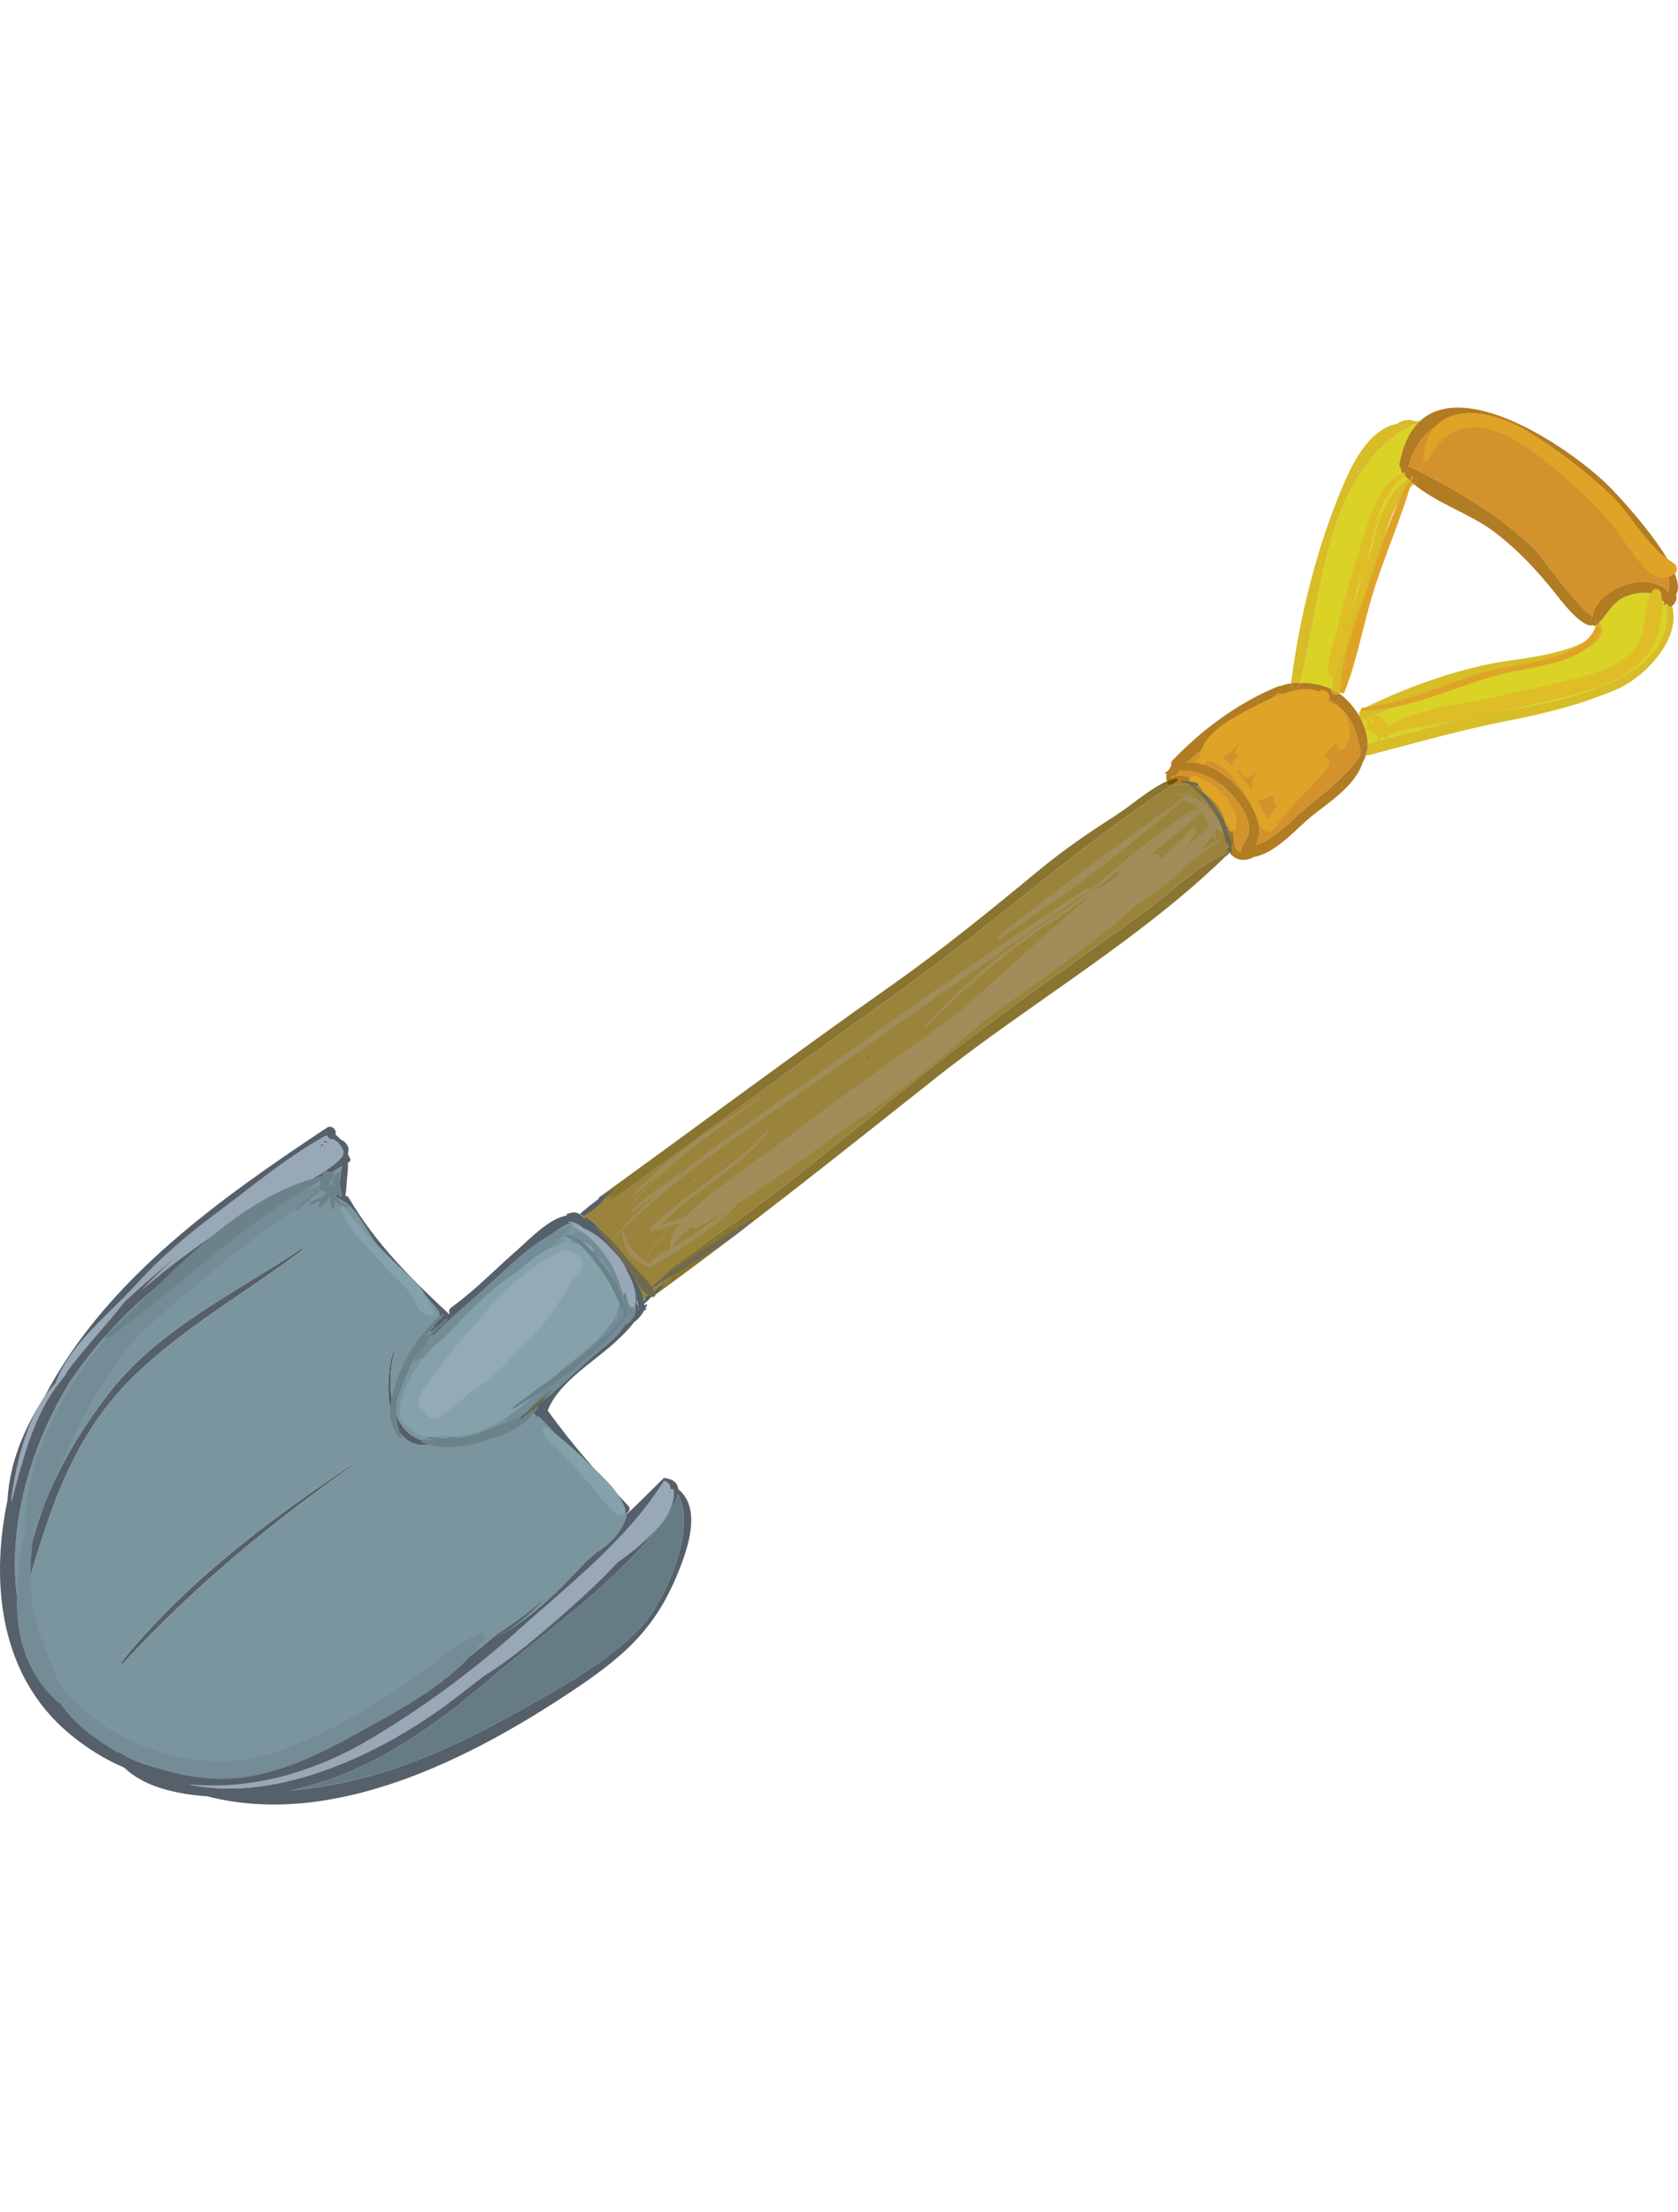 <?xml version="1.0" encoding="utf-8"?>
<!-- Generator: Adobe Illustrator 16.0.0, SVG Export Plug-In . SVG Version: 6.00 Build 0)  -->
<!DOCTYPE svg PUBLIC "-//W3C//DTD SVG 1.1//EN" "http://www.w3.org/Graphics/SVG/1.1/DTD/svg11.dtd">
<svg version="1.1" id="Layer_1" xmlns="http://www.w3.org/2000/svg" xmlns:xlink="http://www.w3.org/1999/xlink" x="0px" y="0px"
	 width="85.521px" height="112.758px" viewBox="0 0 85.521 112.758" enable-background="new 0 0 85.521 112.758"
	 xml:space="preserve">
<path fill="#B27C22" d="M84.906,30.781c-0.024-0.119-0.058-0.25-0.088-0.381c-0.021-0.09,0.099-0.17,0.159-0.082
	c0.052,0.076,0.095,0.152,0.126,0.234c-0.022,0.014-0.042,0.02-0.062,0.025C85.01,30.639,84.967,30.707,84.906,30.781"/>
<line fill="none" x1="0" y1="0" x2="0" y2="112.758"/>
<line fill="none" x1="85.521" y1="112.758" x2="85.521" y2="0"/>
<g>
	<defs>
		<rect id="SVGID_1_" y="20.775" width="85.521" height="71.205"/>
	</defs>
	<clipPath id="SVGID_2_">
		<use xlink:href="#SVGID_1_"  overflow="visible"/>
	</clipPath>
	<path clip-path="url(#SVGID_2_)" fill="#B27C22" d="M81.338,31.9c-0.001-0.047-0.008-0.107-0.027-0.158
		c-0.025-0.109,0.123-0.193,0.2-0.094c0.015,0.021,0.022,0.033,0.028,0.053c-0.053,0.066-0.11,0.121-0.17,0.178
		C81.36,31.887,81.348,31.893,81.338,31.9"/>
	<path clip-path="url(#SVGID_2_)" fill="#D3922B" d="M81.162,31.438c-0.778-0.459-2.647-3.162-3.049-3.547
		c-1.845-1.727-4.075-3.043-6.343-4.127c0.002-0.01,0.012-0.008,0.016-0.027c1.643-5.15,7.654-0.764,9.92,1.447
		c0.653,0.652,3.913,3.621,3.301,4.988c-0.029-0.053-0.058-0.098-0.105-0.145c-0.35-0.309-1.042-0.426-1.493-0.361
		C82.544,29.793,81.268,30.457,81.162,31.438"/>
	<path clip-path="url(#SVGID_2_)" fill="#DAD224" d="M69.624,36.672c2.961-1.43,5.929-2.172,9.1-2.922
		c0.709-0.164,3.648-0.75,2.824-2.047c0.406-0.463,0.682-1.039,1.305-1.297c0.309-0.111,0.622-0.201,0.953-0.195
		c0.16,0.004,0.775,0.039,0.97,0.258c-0.022,0.025-0.036,0.041-0.06,0.064c-0.053,0.027-0.021,0.102,0.027,0.102
		c0.039-0.002,0.061-0.018,0.09-0.02c0.008,0.059-0.004,0.121-0.049,0.199c-0.025,0.033,0.025,0.063,0.051,0.039
		c0.022-0.023,0.047-0.049,0.072-0.072c0.655,3.887-5.41,4.953-8.046,5.406c-2.477,0.42-4.747,1.1-7.155,1.711
		c-0.018-0.441-0.156-0.896-0.373-1.303C69.39,36.693,69.497,36.732,69.624,36.672"/>
	<path clip-path="url(#SVGID_2_)" fill="#D8BC28" d="M76.897,36.73c-2.438,0.473-4.755,1.143-7.156,1.768
		c-0.05,0.01-0.098,0.01-0.134,0.002c0.065-0.188,0.097-0.391,0.099-0.602c2.408-0.611,4.679-1.291,7.156-1.709
		c2.635-0.455,8.7-1.523,8.045-5.408c0.062-0.074,0.104-0.143,0.135-0.203c0.02-0.006,0.039-0.012,0.062-0.025
		c0.829,1.795-1.192,3.924-2.685,4.574C80.639,35.893,78.792,36.359,76.897,36.73"/>
</g>
<path fill="#B27C22" d="M69.706,37.898c-0.002,0.209-0.033,0.414-0.099,0.602c-0.267-0.053-0.376-0.475-0.051-0.563
	C69.606,37.928,69.656,37.908,69.706,37.898"/>
<path fill="#B27C22" d="M72.057,24.678c-0.107-0.078-0.205-0.164-0.301-0.258c0.045-0.031,0.088-0.061,0.129-0.08
	c0.215-0.111,0.408,0.156,0.209,0.307C72.083,24.654,72.071,24.672,72.057,24.678"/>
<line fill="none" x1="0" y1="0" x2="0" y2="112.758"/>
<line fill="none" x1="85.521" y1="112.758" x2="85.521" y2="0"/>
<g>
	<defs>
		<rect id="SVGID_3_" y="20.775" width="85.521" height="71.205"/>
	</defs>
	<clipPath id="SVGID_4_">
		<use xlink:href="#SVGID_3_"  overflow="visible"/>
	</clipPath>
	<path clip-path="url(#SVGID_4_)" fill="#D8BC28" d="M69.432,36.139c2.145-1.064,4.539-1.939,6.895-2.373
		c0.842-0.158,5.08-0.525,5.012-1.865c0.01-0.008,0.021-0.014,0.031-0.021c0.06-0.057,0.117-0.111,0.17-0.176h0.009
		c0.823,1.297-2.116,1.883-2.825,2.049c-3.171,0.75-6.139,1.49-9.1,2.92c-0.127,0.061-0.233,0.021-0.291-0.074
		c-0.022-0.035-0.036-0.057-0.043-0.076C69.241,36.387,69.274,36.213,69.432,36.139"/>
	<path clip-path="url(#SVGID_4_)" fill="#B27C22" d="M85.43,30.313c0-0.004-0.006-0.004-0.01-0.006
		c0.758-1.146-3.054-5.191-3.586-5.688c-1.994-1.881-7.137-5.316-9.469-3.152c-0.002,0.01-0.002,0.01-0.014,0.016
		c-0.01,0.01-0.021,0.016-0.043,0.031c-0.023,0.023-0.037,0.041-0.061,0.064c-0.434,0.459-0.757,1.129-0.93,2.066
		c-0.024,0.119,0.029,0.188,0.097,0.23c-0.022,0.063-0.034,0.125,0.019,0.193c0.102,0.125,0.211,0.242,0.322,0.35
		c0.045-0.029,0.088-0.059,0.129-0.08c0.215-0.109,0.408,0.158,0.209,0.309c-0.012,0.008-0.023,0.025-0.037,0.031
		c1.181,0.986,2.896,1.523,4.092,2.426c1.244,0.951,2.188,1.975,3.15,3.176c0.23,0.293,1.332,1.77,1.902,1.586
		c0.04,0.035,0.092,0.064,0.137,0.035c-0.002-0.047-0.008-0.105-0.027-0.156c-0.024-0.111,0.123-0.195,0.201-0.096
		c0.014,0.021,0.021,0.033,0.027,0.053l0.008,0.002c0.406-0.463,0.682-1.039,1.305-1.297c0.309-0.111,0.621-0.201,0.953-0.193
		c0.074,0,0.244,0.012,0.422,0.039c0.076,0.039,0.154,0.07,0.234,0.127c0.084,0.059,0.159,0.129,0.237,0.197
		c-0.001,0.027,0.013,0.059,0.045,0.059c0.009,0,0.013-0.004,0.021-0.006c0.018,0.016,0.035,0.029,0.055,0.045
		c-0.004,0.045-0.004,0.086-0.035,0.141c-0.025,0.033,0.025,0.063,0.05,0.039s0.048-0.049,0.072-0.072
		c-0.003-0.014-0.009-0.029-0.011-0.043c0.056,0.047,0.111,0.092,0.166,0.137c0.061,0.051,0.134,0.039,0.188-0.01
		C85.412,30.713,85.485,30.531,85.43,30.313 M85.006,30.172c-0.029-0.053-0.058-0.098-0.104-0.145
		c-0.351-0.309-1.042-0.426-1.494-0.361c-0.863,0.127-2.14,0.791-2.246,1.771c-0.778-0.459-2.647-3.164-3.049-3.547
		c-1.845-1.727-4.075-3.043-6.341-4.127c0.002-0.01,0.01-0.008,0.014-0.025c1.643-5.152,7.654-0.766,9.92,1.445
		C82.359,25.836,85.619,28.805,85.006,30.172"/>
</g>
<path fill="#D8BC28" d="M72.057,24.678c-1.313,1.059-1.549,3.129-1.989,4.643c-0.577,1.967-1.119,3.949-1.724,5.898
	c-0.021,0.063-0.049,0.105-0.093,0.135c-0.114-0.09-0.254-0.164-0.396-0.221l0.002-0.01c0.289-2.336,1.289-4.57,1.933-6.818
	c0.372-1.311,0.695-3.145,1.966-3.885C71.852,24.514,71.95,24.6,72.057,24.678"/>
<path fill="#DE9927" d="M68.251,35.354c-0.14,0.135-0.416,0.033-0.396-0.221C67.999,35.189,68.136,35.264,68.251,35.354"/>
<path fill="#DAD224" d="M72.249,21.578c-0.434,0.459-0.758,1.129-0.93,2.066c-0.024,0.119,0.029,0.188,0.097,0.23
	c-0.022,0.063-0.034,0.127,0.019,0.193c0.102,0.125,0.211,0.242,0.321,0.352c-1.271,0.74-1.592,2.574-1.965,3.885
	c-0.644,2.248-1.644,4.482-1.933,6.818c-0.463-0.215-1.039-0.338-1.597-0.313c1.167-4.482,1.222-10.824,5.742-13.146
	c0.069-0.016,0.142-0.039,0.211-0.055C72.235,21.604,72.245,21.596,72.249,21.578"/>
<path fill="#D8BC28" d="M68.52,24.582c0.398-0.914,0.98-2.029,1.832-2.615c0.33-0.23,0.594-0.311,0.854-0.365
	c0.269-0.205,0.641-0.256,0.957-0.117c0.058-0.008,0.117-0.025,0.179-0.041c0.013-0.006,0.026,0.016,0.024,0.023
	c-0.002,0.01-0.002,0.01-0.012,0.018c-0.012,0.008-0.021,0.014-0.045,0.029c-0.018-0.004-0.041,0.012-0.062,0.025
	c0.006,0.012,0.004,0.029,0.001,0.039c-0.004,0.018-0.014,0.025-0.034,0.031c-0.069,0.014-0.142,0.039-0.211,0.053
	c-4.521,2.326-4.575,8.666-5.742,13.148c-0.151-0.012-0.305-0.004-0.463,0.021C66.245,31.354,67.132,27.811,68.52,24.582"/>
<path fill="#B27C22" d="M66.229,34.918c-0.074,0.281-0.468,0.203-0.43-0.084c0.156-0.027,0.313-0.035,0.462-0.023
	C66.252,34.846,66.237,34.881,66.229,34.918"/>
<path fill="#D3922B" d="M64.003,43.082c0.128-0.213,0.183-0.488,0.181-0.719c-0.035-0.797-0.465-1.512-0.969-2.105
	c-0.675-0.791-1.748-1.488-2.742-1.381c1.478-1.311,3.121-2.342,4.674-3.543c0.892,0.215,1.834-0.164,2.682,0.375
	c0.996,0.615,1.443,1.686,1.498,2.803c-0.764,1.127-1.818,1.883-2.859,2.758C65.838,41.803,64.908,42.803,64.003,43.082"/>
<path fill="#785305" d="M62.635,43.203c0.092-0.076,0.225,0.072,0.132,0.15c-0.034,0.031-0.06,0.064-0.104,0.094
	c-0.051-0.076-0.082-0.158-0.103-0.248c0.022-0.016,0.05-0.01,0.074,0.014l0.007,0.01c0.001-0.008-0.007-0.01-0.007-0.01
	L62.635,43.203z"/>
<path fill="#D3922B" d="M62.881,42.928c0.057-0.971-0.367-1.969-1.076-2.625c-0.42-0.387-1.514-1.041-2.114-0.652
	c0.022-0.111,0.042-0.213,0.073-0.32c1.084-0.283,2.228,0.305,2.955,1.115c0.418,0.453,0.861,1.055,0.928,1.689
	c0.062,0.508-0.223,0.691-0.371,1.109l-0.002,0.008c-0.038,0.051-0.043,0.125-0.03,0.205c-0.104-0.049-0.188-0.105-0.245-0.211
	C62.944,43.141,62.918,43.031,62.881,42.928"/>
<path fill="#785305" d="M59.477,39.816c0.137-0.059,0.271-0.109,0.414-0.156c0.111-0.035,0.203,0.125,0.095,0.191
	c-0.085,0.049-0.164,0.109-0.253,0.168c-0.068,0.006-0.133,0.002-0.207-0.012c-0.055-0.021-0.09-0.074-0.063-0.117
	c0.014-0.018,0.023-0.023,0.035-0.041c0,0-0.017-0.002-0.015-0.012C59.485,39.828,59.477,39.826,59.477,39.816"/>
<path fill="#B27C22" d="M69.556,37.938c0.049-0.01,0.101-0.029,0.149-0.037c-0.018-0.443-0.156-0.898-0.373-1.305
	c-0.022-0.033-0.036-0.055-0.043-0.074c-0.246-0.439-0.582-0.82-0.928-1.098c-0.033-0.025-0.065-0.053-0.111-0.07
	c-0.139,0.135-0.416,0.033-0.395-0.221l0.002-0.01c-0.463-0.215-1.037-0.338-1.597-0.314c-0.009,0.037-0.024,0.072-0.032,0.109
	c-0.074,0.281-0.468,0.203-0.43-0.084c-0.186,0.02-0.367,0.07-0.533,0.133c-0.018-0.004-0.027-0.006-0.057-0.002
	c-2.014,0.787-3.957,2.227-5.446,3.793c-0.083,0.078-0.081,0.16-0.056,0.238c-0.039,0.064-0.075,0.135-0.106,0.211
	c-0.024,0.031-0.058,0.049-0.077,0.086c-0.046,0.037-0.098,0.057-0.146,0.104c-0.022,0.023,0.007,0.068,0.029,0.055
	c0.021-0.006,0.041-0.012,0.062-0.018c-0.033,0.117-0.05,0.248,0.01,0.383c0.136-0.059,0.269-0.109,0.412-0.156
	c0.112-0.035,0.204,0.125,0.097,0.189c-0.087,0.051-0.166,0.111-0.254,0.17c0.297-0.008,0.569-0.127,0.891-0.025
	c0.423,0.141,0.772,0.391,1.065,0.707c0.47,0.512,0.851,1.197,0.997,1.902c-0.027,0.004-0.061,0.016-0.074,0.043
	c-0.061-0.375-0.185-0.715-0.408-1.025c-0.024-0.023-0.058,0-0.045,0.029c0.203,0.375,0.328,0.762,0.4,1.168
	c-0.035,0.125-0.031,0.258,0.001,0.381c0.022-0.016,0.05-0.01,0.074,0.014l0.001-0.01c0.092-0.076,0.225,0.074,0.132,0.15
	c-0.034,0.031-0.06,0.064-0.104,0.094v0.01c0.052,0.078,0.105,0.135,0.172,0.186c0.324,0.246,0.679,0.238,1.027,0.061
	c0.012-0.008,0.012-0.008,0.014-0.018c1.164-0.189,2.197-1.465,3.033-2.131c0.869-0.686,2.226-1.572,2.549-2.73
	c0.011-0.008,0.029-0.004,0.033-0.023c0.047-0.094,0.094-0.191,0.116-0.301C69.34,38.447,69.231,38.025,69.556,37.938
	 M63.276,43.244l-0.002,0.008c-0.037,0.051-0.043,0.125-0.031,0.205c-0.104-0.049-0.188-0.105-0.244-0.211
	c-0.055-0.105-0.08-0.215-0.117-0.318c0.056-0.971-0.367-1.969-1.077-2.625c-0.419-0.387-1.513-1.041-2.113-0.652
	c0.007-0.035,0.017-0.066,0.022-0.098c0.029,0.004,0.06,0.006,0.088-0.002c0.133-0.043,0.164-0.092,0.254-0.193
	c0.02-0.021,0.021-0.047,0.018-0.068c0.988-0.113,1.988,0.422,2.647,1.156c0.417,0.453,0.86,1.055,0.927,1.689
	C63.709,42.643,63.425,42.826,63.276,43.244 M66.468,41.268c-0.629,0.535-1.56,1.535-2.464,1.814
	c0.127-0.213,0.182-0.49,0.179-0.717c-0.033-0.799-0.464-1.514-0.967-2.109c-0.677-0.791-1.749-1.488-2.743-1.379
	c1.479-1.311,3.121-2.342,4.673-3.543c0.894,0.213,1.835-0.164,2.683,0.375c0.996,0.615,1.442,1.686,1.498,2.803
	C68.563,39.639,67.508,40.395,66.468,41.268"/>
<path fill="#785305" d="M54.045,45.471c0.044,0.02,0.029,0.094-0.018,0.094c-0.037-0.01-0.074-0.016-0.121-0.025
	c-0.063-0.012-0.045-0.104,0.02-0.09C53.971,45.457,54.008,45.465,54.045,45.471"/>
<path fill="#897531" d="M62.663,43.457c-4.414,4.357-10.037,7.59-14.906,11.439c-4.766,3.773-9.477,7.557-14.396,11.129
	c-0.096-0.182-0.286-0.285-0.526-0.18l-0.073,0.033c-0.042,0.021-0.075,0.043-0.118,0.063l-0.015-0.021
	c1.942-1.727,4.189-3.115,6.27-4.67c2.693-2.008,5.266-4.182,7.891-6.287c2.426-1.953,4.957-3.773,7.498-5.592
	c1.41-1,2.828-2.008,4.23-3.029c1.194-0.881,2.411-2.119,3.768-2.758c-0.01-0.002-0.008-0.012-0.008-0.012
	c-0.021-0.004-0.006-0.029,0.004-0.018c0.018,0.002,0.016,0.012,0.024,0.014c0.104-0.047,0.199-0.094,0.293-0.133
	c-0.062,0.025-0.118-0.033-0.104-0.098c-0.004-0.029,0.002-0.057,0.009-0.094c0.006-0.027,0.03-0.051,0.057-0.045
	c0.021,0.088,0.052,0.172,0.103,0.248V43.457z"/>
<path fill="#897531" d="M59.733,40.02c-4.937,3.236-9.303,7.25-14.111,10.662c-5.156,3.666-10.217,7.479-15.383,11.154
	c0.002-0.01,0.011-0.008,0.013-0.018c0.001-0.01,0.001-0.01,0.022-0.014c0.139-0.078,0.208-0.189,0.221-0.301
	c0.098-0.162,0.091-0.324,0.013-0.455c4.958-3.584,9.844-7.236,14.848-10.764c2.668-1.879,5.155-3.906,7.66-5.979
	c1.218-1,2.507-1.883,3.827-2.729c0.885-0.57,1.691-1.326,2.636-1.762c-0.002,0.01,0.007,0.012,0.007,0.021
	c-0.003,0.008,0.014,0.012,0.014,0.012c-0.012,0.016-0.022,0.025-0.035,0.041c-0.028,0.041,0.009,0.096,0.063,0.117
	C59.599,40.021,59.665,40.025,59.733,40.02"/>
<path fill="#56606A" d="M30.024,61.994c0,0,0.009,0,0.012-0.008L30.024,61.994z"/>
<path fill="#9A833A" d="M62.306,43.568c0.104-0.047,0.199-0.094,0.294-0.133c-0.063,0.025-0.119-0.033-0.105-0.098
	c-0.004-0.029,0.002-0.057,0.008-0.094c0.007-0.027,0.031-0.051,0.058-0.045c-0.032-0.123-0.036-0.256-0.001-0.383
	c-0.072-0.406-0.197-0.791-0.4-1.166c-0.013-0.031,0.021-0.053,0.045-0.029c0.224,0.311,0.348,0.65,0.408,1.025
	c0.014-0.027,0.047-0.039,0.074-0.043c-0.146-0.705-0.527-1.391-0.997-1.904c-0.293-0.314-0.643-0.564-1.065-0.705
	c-0.321-0.1-0.594,0.018-0.891,0.025c-4.937,3.236-9.303,7.25-14.111,10.662c-4.876,3.469-9.672,7.059-14.549,10.547
	c0.041-0.051,0.078-0.104,0.12-0.154c0.028-0.035-0.006-0.096-0.051-0.076c-0.369,0.156-0.652,0.42-0.966,0.66
	c-0.095,0.074-0.093,0.184-0.048,0.266c-0.031,0.02-0.058,0.051-0.091,0.063l-0.011,0.008c-0.033,0.021-0.066,0.045-0.099,0.066
	c0.717,0.521,1.376,1.443,1.743,1.955c0.374,0.521,0.81,1.254,0.904,1.951c0.02-0.016,0.034-0.031,0.055-0.047
	c1.942-1.727,4.189-3.115,6.27-4.67c2.693-2.008,5.267-4.18,7.892-6.287c2.426-1.953,4.957-3.773,7.498-5.592
	c1.41-1,2.828-2.008,4.231-3.029c1.192-0.881,2.41-2.119,3.767-2.76c-0.011-0.002-0.008-0.01-0.008-0.01
	c-0.021-0.004-0.006-0.031,0.004-0.018C62.299,43.557,62.297,43.566,62.306,43.568"/>
<path fill="#657C84" d="M25.08,85.49c2.751-2.348,5.792-4.43,8.134-7.221c0.323-0.385,1.186-1.377,1.33-2.113
	c1.043,1.826-0.781,5.674-1.927,6.842c-1.802,1.838-4.175,3.098-6.404,4.348c-3.816,2.137-7.439,3.59-11.414,3.914
	C18.777,90.432,22.02,88.104,25.08,85.49"/>
<path fill="#56606A" d="M22.024,73.629c-2.447,0.463-2.505-3.27-1.972-4.766c0.007-0.037,0.07-0.016,0.064,0.021
	c-0.473,1.574-0.265,4.545,1.901,4.59C22.11,73.482,22.115,73.607,22.024,73.629"/>
<path fill="#99A8B6" d="M33.848,75.477c1.462,0.469-2.541,4.287-3.009,4.73c-2.342,2.256-5.021,4.334-7.605,6.322
	c-3.485,2.691-8.975,5.438-13.639,4.422c3.121,0.328,6.39-0.584,9.274-2.305c2.646-1.568,5.21-3.457,7.504-5.514
	C29,80.779,31.947,78.498,33.848,75.477"/>
<path fill="#56606A" d="M6.188,84.713c3.239-4.006,7.502-7.25,11.786-10.07c0.03-0.014,0.052,0.02,0.027,0.043
	c-4.267,2.986-8.195,6.275-11.732,10.1C6.222,84.834,6.149,84.762,6.188,84.713"/>
<path fill="#99A8B6" d="M7.24,65.742c2.838-2.941,6.207-5.33,9.676-7.691c0.078,0.035,0.165,0.08,0.251,0.127
	c0.08,0.082,0.15,0.152,0.216,0.262c0.051,0.076,0.083,0.16,0.125,0.244c-0.005,0.066-0.019,0.139-0.036,0.223
	c-0.576,0.943-4.054,2.385-4.743,2.832C10.811,62.953,8.953,64.258,7.24,65.742"/>
<line fill="none" x1="0" y1="0" x2="0" y2="112.758"/>
<line fill="none" x1="85.521" y1="112.758" x2="85.521" y2="0"/>
<g>
	<defs>
		<rect id="SVGID_5_" y="20.775" width="85.521" height="71.205"/>
	</defs>
	<clipPath id="SVGID_6_">
		<use xlink:href="#SVGID_5_"  overflow="visible"/>
	</clipPath>
	<path clip-path="url(#SVGID_6_)" fill="#56606A" d="M1.208,80.9c0.439-3.689,2.009-6.824,4.236-9.752
		c2.526-3.348,6.531-5.238,9.945-7.514c0.046-0.039,0.087,0.037,0.043,0.066c-2.883,2.207-6.088,3.951-8.692,6.529
		c-3.054,3.014-4.194,6.727-5.367,10.703C1.341,81.041,1.195,81.012,1.208,80.9"/>
	<path clip-path="url(#SVGID_6_)" fill="#7B959E" d="M20.116,68.885c0.007-0.037-0.056-0.059-0.063-0.021
		c-0.533,1.496-0.475,5.227,1.972,4.766c0.09-0.021,0.085-0.146-0.008-0.154C19.852,73.428,19.644,70.461,20.116,68.885
		 M5.443,71.148c-2.226,2.928-3.796,6.063-4.235,9.752c-0.013,0.111,0.133,0.141,0.164,0.033c1.173-3.975,2.314-7.689,5.367-10.703
		c2.605-2.576,5.809-4.32,8.693-6.529c0.044-0.029,0.003-0.105-0.044-0.066C11.975,65.91,7.97,67.803,5.443,71.148 M8.415,65.248
		c2.836-2.246,5.908-3.998,9.019-5.807c-0.052,0.266-0.08,0.547-0.13,0.803c-0.062,0.313-0.288,0.889-0.149,1.203
		c0.038,0.092,0.157,0.115,0.238,0.045c1.235,2.055,2.966,4.465,5.118,5.689c-0.202,0.104-0.387,0.219-0.53,0.363
		c-0.047,0.047-0.002,0.113,0.054,0.115c0.039-0.002,0.072-0.023,0.111-0.035c-0.067,0.053-0.132,0.098-0.191,0.154
		c-0.057,0.045-0.006,0.121,0.068,0.088c0.043-0.021,0.088-0.059,0.139-0.076c-0.098,0.064-0.19,0.143-0.262,0.225
		c-0.029,0.041,0.008,0.098,0.057,0.086c0.357-0.109,0.695-0.424,1-0.67c0.01,0.002,0.009,0.01,0.017,0.014
		c0.149,0.066,0.282-0.127,0.161-0.236c-0.033-0.025-0.057-0.049-0.082-0.074c0.013-0.016,0.035-0.031,0.057-0.045l0.011-0.008
		c0.027,0.006,0.054,0.02,0.085,0.008c0.184-0.068,0.525-0.346,0.961-0.717c0.098-0.059,0.196-0.123,0.302-0.18
		c0.033-0.021,0.024-0.07-0.015-0.07c1.575-1.406,4.033-3.822,4.801-3.803c0.582,0.533,1.258,0.98,1.753,1.613
		c0.581,0.732,1.479,1.986,1.145,2.998c-0.618,0.908-2.649,2.369-3.867,3.617c-0.305,0.189-0.601,0.387-0.881,0.6
		c-0.203,0.15-0.65,0.434-0.842,0.74c-0.219,0.137-0.419,0.289-0.555,0.492c-0.054,0.084,0.005,0.172,0.104,0.154
		c0.149-0.029,0.286-0.098,0.425-0.174c0.041,0.035,0.112,0.012,0.131-0.041c0.017-0.035,0.045-0.078,0.072-0.121
		c0.135-0.105,0.266-0.232,0.386-0.361c0.012,0.031,0.007,0.059,0.02,0.09c1.242,1.883,2.722,3.863,4.594,5.156
		c0.092,0.064,0.188,0.057,0.257,0.004l0.023,0.023c-3.63,3.576-7.376,7.102-11.658,9.912c-4.016,2.623-9.442,4.656-13.894,2.521
		c-0.099-0.076-0.203-0.135-0.293-0.209C6.117,89.295,6.051,89.291,6,89.311c-0.696-0.395-1.372-0.881-2.003-1.502
		c-4.732-4.648-3.698-11.941-0.551-17.178c0.028-0.041,0.048-0.094,0.075-0.137c0.067-0.102,0.144-0.201,0.213-0.311
		C4.997,68.371,6.529,66.738,8.415,65.248 M18.001,74.686c0.025-0.023,0.003-0.057-0.028-0.043
		c-4.283,2.82-8.546,6.064-11.785,10.07c-0.038,0.049,0.034,0.121,0.081,0.072C9.806,80.961,13.734,77.672,18.001,74.686"/>
	<path clip-path="url(#SVGID_6_)" fill="#56606A" d="M12.729,61.738c0.689-0.445,4.167-1.889,4.743-2.834
		c0.017-0.082,0.031-0.154,0.036-0.221c-0.042-0.086-0.074-0.168-0.125-0.244c-0.065-0.107-0.136-0.18-0.216-0.262
		c-0.086-0.045-0.173-0.092-0.251-0.127c-3.469,2.359-6.838,4.75-9.676,7.691C8.953,64.258,10.811,62.953,12.729,61.738
		 M33.213,78.27c-2.342,2.791-5.383,4.873-8.134,7.221c-3.06,2.613-6.302,4.941-10.28,5.77c3.974-0.324,7.597-1.775,11.413-3.914
		c2.23-1.25,4.602-2.51,6.405-4.35c1.145-1.166,2.97-5.014,1.926-6.84C34.399,76.893,33.536,77.885,33.213,78.27 M30.839,80.207
		c0.468-0.443,4.471-4.262,3.009-4.73c-1.901,3.021-4.848,5.303-7.475,7.656c-2.293,2.057-4.858,3.945-7.503,5.514
		c-2.885,1.721-6.153,2.633-9.275,2.305c4.664,1.014,10.154-1.73,13.639-4.422C25.819,84.541,28.498,82.463,30.839,80.207
		 M17.434,59.441c-3.111,1.811-6.183,3.561-9.02,5.807c-1.885,1.488-3.417,3.123-4.68,4.936c-0.069,0.109-0.146,0.209-0.214,0.309
		c-0.027,0.043-0.046,0.098-0.075,0.139c-3.146,5.236-4.18,12.529,0.551,17.178c0.632,0.621,1.308,1.107,2.003,1.502
		c0.052-0.02,0.117-0.016,0.175,0.025c0.091,0.074,0.195,0.133,0.294,0.209c4.452,2.135,9.878,0.102,13.894-2.521
		c4.282-2.811,8.028-6.336,11.658-9.912c0.598-0.568,1.181-1.15,1.76-1.725c0.002-0.008,0.021-0.004,0.023-0.014l0.001-0.01
		l0.009,0.002c0.014-0.018,0.016-0.033,0.044-0.029c0.485,0.057,0.679,0.275,0.708,0.566c1.06,0.867,0.64,2.521,0.206,3.705
		c-1.158,3.176-2.703,4.635-5.484,6.502c-5.271,3.531-12.291,7.119-18.743,5.449c-1.619-0.109-3.219-0.5-4.214-1.459
		c-0.986-0.422-1.921-0.998-2.812-1.744c-3.505-2.939-4.025-7.611-3.138-11.881c0.105-1.896,0.845-3.668,1.888-5.283
		c3.108-5.959,8.914-10.072,14.376-13.699c0.265-0.186,0.533,0.105,0.456,0.348c0.101,0.066,0.181,0.15,0.258,0.242
		c0.123,0.053,0.241,0.133,0.322,0.254c0.096,0.143,0.1,0.314,0.049,0.477c0.041,0.084,0.074,0.158,0.115,0.242
		c0.027,0.053,0.022,0.129-0.033,0.164c-0.033,0.023-0.064,0.037-0.086,0.051c0.03,0.283-0.021,0.596-0.041,0.84
		c-0.021,0.205-0.029,0.539-0.081,0.842c0.076,0.008,0.137,0.037,0.186,0.123c1.373,2.33,3.153,4.092,5.095,5.904
		c0.011-0.008,0.023-0.014,0.033-0.021c-0.048-0.096-0.032-0.227,0.08-0.311c1.223-0.883,2.28-1.99,3.419-2.979
		c0.516-0.451,1.59-1.594,2.492-1.713c-0.024-0.023-0.041-0.035-0.056-0.059c0.214-0.072,0.422-0.156,0.611-0.053
		c0.019,0.006,0.035,0.018,0.05,0.041l0.008,0.002c0.01,0,0.01,0,0.018,0.012c0.009,0.002,0.006,0.01,0.016,0.012
		c0.119,0.131,0.315,0.148,0.47,0.084c-0.033,0.021-0.066,0.043-0.098,0.066c0.716,0.523,1.375,1.443,1.743,1.953
		c0.373,0.521,0.809,1.256,0.903,1.953c0.02-0.016,0.034-0.031,0.055-0.047l0.015,0.021c-0.192,0.152-0.262,0.416-0.116,0.645
		c0.007,0.012,0.008,0.002,0.016,0.014c0.151,0.592-0.704,1.348-1.057,1.689c-1.107,1.07-2.99,2.109-3.571,3.607
		c1.247,1.752,2.624,3.291,4.109,4.861c0.108,0.127,0.072,0.262-0.027,0.33c-0.069,0.053-0.166,0.061-0.258-0.004
		c-1.871-1.293-3.351-3.273-4.593-5.156c-0.013-0.031-0.008-0.061-0.02-0.09c-0.12,0.129-0.251,0.256-0.387,0.361
		c-0.026,0.043-0.054,0.084-0.071,0.119c-0.019,0.055-0.09,0.08-0.131,0.043c-0.139,0.076-0.276,0.145-0.425,0.172
		c-0.099,0.02-0.158-0.068-0.104-0.152c0.136-0.203,0.336-0.355,0.555-0.492c0.192-0.305,0.639-0.59,0.842-0.74
		c0.28-0.213,0.576-0.412,0.881-0.6c1.218-1.248,3.249-2.707,3.867-3.617c0.333-1.01-0.564-2.266-1.145-2.998
		c-0.496-0.633-1.171-1.08-1.753-1.615c-0.768-0.016-3.226,2.398-4.802,3.805c0.04-0.002,0.049,0.049,0.016,0.07
		c-0.106,0.057-0.205,0.123-0.302,0.178c-0.436,0.373-0.777,0.65-0.961,0.719c-0.032,0.012-0.058-0.002-0.085-0.008L23.11,67.09
		c-0.022,0.014-0.044,0.029-0.057,0.047c0.025,0.021,0.048,0.047,0.082,0.072c0.12,0.109-0.013,0.303-0.161,0.234
		c-0.008-0.002-0.007-0.01-0.017-0.012c-0.305,0.246-0.644,0.559-1,0.67c-0.05,0.01-0.087-0.045-0.058-0.086
		c0.073-0.082,0.164-0.16,0.263-0.225c-0.051,0.018-0.097,0.057-0.139,0.076c-0.074,0.033-0.125-0.043-0.068-0.09
		c0.058-0.055,0.124-0.1,0.191-0.152c-0.039,0.012-0.072,0.033-0.111,0.035c-0.057-0.002-0.101-0.066-0.054-0.115
		c0.143-0.145,0.328-0.26,0.53-0.363c-2.152-1.225-3.883-3.635-5.118-5.689c-0.081,0.07-0.201,0.047-0.238-0.047
		c-0.139-0.313,0.087-0.889,0.149-1.201C17.354,59.988,17.381,59.707,17.434,59.441"/>
</g>
<path fill="#9A833A" d="M31.149,61.021c-0.053,0.025-0.105,0.045-0.157,0.068c-0.017,0.004-0.04,0.012-0.058,0.016
	c-0.005-0.018-0.019-0.035-0.042-0.025c-0.029,0.01-0.062,0.02-0.093,0.029c0.003,0,0.005-0.004,0.008-0.004
	c0.014-0.016-0.005-0.045-0.024-0.037c-0.131,0.061-0.265,0.129-0.395,0.203c-0.269,0.121-0.519,0.281-0.654,0.543
	c-0.019,0.035,0,0.068,0.027,0.09c-0.027,0.053-0.048,0.111-0.052,0.18c-0.002,0.055,0.074,0.057,0.097,0.02
	c0.013-0.021,0.028-0.049,0.043-0.076c0.077,0.113,0.234,0.17,0.373,0.033c0.342-0.344,0.718-0.57,0.954-1.006
	C31.185,61.037,31.167,61.014,31.149,61.021"/>
<path fill="#9A833A" d="M34.415,64.801c0.04-0.068-0.057-0.119-0.108-0.072c-0.061,0.057-0.124,0.113-0.186,0.168
	c-0.025-0.014-0.056-0.023-0.083-0.006c-0.091,0.055-0.195,0.119-0.297,0.182c-0.016-0.02-0.041-0.031-0.071-0.02
	c-0.267,0.113-0.502,0.299-0.718,0.502c-0.056-0.035-0.136-0.037-0.196,0.018c-0.019,0.021-0.047,0.029-0.069,0.047
	c-0.008-0.047-0.068-0.059-0.093-0.016c-0.002,0.002-0.102,0.152-0.108,0.158c-0.057,0.07-0.031,0.186,0.048,0.223
	c-0.011,0.018-0.029,0.023-0.04,0.039c-0.056,0.086-0.005,0.186,0.074,0.238c0.022,0.047,0.074,0.08,0.124,0.037
	c0.006-0.006,0.014-0.012,0.021-0.018c0.018-0.006,0.039-0.002,0.056-0.016c0.021-0.018,0.046-0.029,0.069-0.045
	c0.028-0.006,0.057-0.002,0.085-0.023c0.069-0.051,0.14-0.096,0.209-0.146C33.655,65.76,34.129,65.303,34.415,64.801"/>
<path fill="#748C95" d="M26.483,82.426c0.016-0.01,0-0.035-0.015-0.023c-0.639,0.414-1.267,0.848-1.895,1.275
	c0.031-0.045,0.069-0.086,0.101-0.131c0.131-0.197-0.147-0.355-0.309-0.27c-1.574,0.824-2.952,2.102-4.459,3.068
	c-1.879,1.205-3.822,2.275-5.942,2.99c-3.735,1.26-8.374-0.293-10.886-3.381c-0.603-1.561-1.329-2.912-1.481-4.691
	C1.501,80.127,1.595,79.01,1.744,77.9c0.009-0.014,0.025-0.016,0.031-0.031c1.492-3.65,2.706-6.902,5.358-9.898
	c3.102-2.734,6.212-5.363,9.747-7.566c0.028-0.018,0.014-0.064-0.02-0.061c-0.194,0.029-0.388,0.08-0.581,0.135
	c-0.005-0.014-0.019-0.027-0.038-0.023c-3.579,0.635-6.709,3.635-9.253,6.07C3.983,69.4,1.429,73.521,1.25,77.766
	c-0.001,0.053,0.024,0.092,0.05,0.129c-0.674,3.186-0.913,6.623,1.683,8.896c0.023,0.02,0.049,0.021,0.074,0.029
	c1.717,2.475,5.476,3.836,8.182,3.855c2.518,0.02,4.978-1.203,7.121-2.398c2.107-1.174,4.726-2.539,6.17-4.543
	C25.183,83.301,25.839,82.873,26.483,82.426"/>
<path fill="#748C95" d="M31.456,64.428c-0.392-0.563-1.413-1.904-2.236-1.527c-0.17,0.076-0.196,0.373,0.027,0.398
	c0.668,0.078,1.313,1.27,1.636,1.762c0.256,0.389,0.462,0.824,0.557,1.281c0.059,0.287,0.004,0.559,0.069,0.818
	c-0.761,0.727-1.71,1.359-2.481,1.99c-1.111,0.912-2.601,1.811-3.419,2.996c-0.095,0.137,0.011,0.305,0.177,0.264
	c0.057-0.014,0.111-0.041,0.168-0.059c-0.136,0.201-0.226,0.414-0.223,0.643c0.002,0.088,0.112,0.113,0.167,0.057
	c0.219-0.229,0.38-0.508,0.576-0.762c0.157-0.129,0.315-0.258,0.468-0.391c1.206-0.713,2.306-1.914,3.281-2.748
	c0.585-0.5,1.297-0.984,1.659-1.643c0.039-0.008,0.078-0.004,0.111-0.023C32.997,66.891,31.9,65.064,31.456,64.428"/>
<path fill="#748C95" d="M29.056,62.492c-1.461,0.486-2.596,1.551-3.703,2.584c-1.395,1.299-3.053,2.576-4.248,4.055
	c-0.082,0.102,0.013,0.256,0.142,0.211c1.408-0.482,2.506-1.742,3.537-2.766c1.4-1.389,2.9-2.648,4.328-4.002
	C29.15,62.537,29.103,62.479,29.056,62.492"/>
<path fill="#7B959E" d="M22.325,66.771c-0.948-1.213-2.195-2.164-3.144-3.389c-0.631-0.809-1.02-2.025-2.086-2.361
	c-0.09-0.027-0.18,0.104-0.116,0.176c0.731,0.838,1.143,1.887,1.785,2.785c0.849,1.188,2.02,2.086,2.911,3.227
	C21.985,67.604,22.636,67.17,22.325,66.771"/>
<path fill="#7B959E" d="M31.946,77.291c0.012-0.037-0.024-0.053-0.056-0.049c0.015-0.021,0.033-0.043,0.048-0.066
	c0.012-0.018-0.014-0.039-0.032-0.027c-0.081,0.059-0.157,0.123-0.236,0.182c-0.016-0.021-0.039-0.037-0.058-0.008
	c-0.033,0.049-0.075,0.09-0.109,0.137c-0.922,0.711-1.775,1.51-2.662,2.266c-1.038,0.883-2.204,1.617-3.161,2.594
	c-0.073,0.076,0.009,0.205,0.107,0.182c-0.311,0.279-0.612,0.564-0.891,0.867c-0.072,0.08,0.033,0.188,0.121,0.137
	c0.975-0.58,1.894-1.273,2.76-2.021c-0.769,0.771-1.567,1.5-2.583,1.986c-0.005,0.004-0.002,0.01,0.001,0.008
	c1.801-0.832,3.356-2.465,4.701-3.896c0.173-0.148,0.348-0.293,0.515-0.445C31.111,78.707,31.71,78.072,31.946,77.291"/>
<path fill="#7B959E" d="M31.86,76.99c-0.032-0.029-0.061-0.059-0.093-0.086c0.011-0.018,0.009-0.039-0.014-0.047
	c-0.022-0.01-0.042-0.018-0.063-0.025c-0.045-0.043-0.093-0.084-0.137-0.131c-0.015-0.016-0.028-0.014-0.039-0.004
	c-0.021-0.018-0.042-0.037-0.063-0.055c0.03-0.045,0.046-0.102,0.005-0.162c-0.454-0.695-1.224-1.232-1.791-1.848
	c-0.732-0.799-1.384-1.666-2.179-2.406c-0.128-0.119-0.329,0.057-0.23,0.201c0.622,0.887,1.323,1.717,2.034,2.533
	c0.542,0.623,1.167,1.461,1.957,1.76c0.054,0.02,0.104,0.006,0.15-0.018c-0.004,0.006-0.008,0.012-0.003,0.02
	c0.059,0.076,0.108,0.125,0.164,0.156c0.058,0.109,0.108,0.164,0.258,0.201C31.868,77.092,31.897,77.023,31.86,76.99"/>
<path fill="#56606A" d="M31.368,60.615c0.011-0.01-0.001-0.025-0.011-0.018c-0.04,0.031-0.082,0.059-0.123,0.088
	c-0.004-0.004-0.009-0.01-0.017-0.008c-0.196,0.088-0.376,0.203-0.551,0.324c0.014-0.014,0.028-0.027,0.043-0.039
	c0.014-0.014-0.008-0.033-0.023-0.02c-0.084,0.076-0.172,0.15-0.256,0.229c-0.15,0.115-0.299,0.23-0.44,0.355
	c-0.16,0.115-0.314,0.238-0.458,0.373c-0.002,0.004,0.002,0.006,0,0.01c-0.042,0.029-0.079,0.064-0.122,0.094
	c-0.011,0.006,0.002,0.025,0.012,0.018c0.038-0.025,0.072-0.059,0.11-0.084c0.009,0.01,0.024,0.018,0.038,0.008
	c0.036-0.027,0.072-0.051,0.106-0.076c-0.016,0.018-0.035,0.035-0.046,0.053c-0.017,0.029,0.01,0.07,0.042,0.064
	c0.126-0.018,0.244-0.105,0.353-0.197c0.307-0.164,0.545-0.426,0.782-0.684c0.019-0.021-0.013-0.047-0.033-0.029
	c0.156-0.117,0.313-0.234,0.463-0.359C31.278,60.682,31.326,60.65,31.368,60.615"/>
<path fill="#56606A" d="M33.895,65.408c0.014-0.02-0.01-0.051-0.03-0.033c-0.158,0.129-0.304,0.266-0.458,0.395
	c-0.035,0.027-0.07,0.049-0.104,0.076c-0.132,0.105-0.266,0.211-0.422,0.289c-0.021,0.012-0.002,0.049,0.02,0.039
	c0.02-0.008,0.038-0.021,0.055-0.033c-0.055,0.049-0.108,0.102-0.162,0.152c-0.05-0.457-0.362-0.947-0.611-1.256
	c-0.022-0.029-0.075-0.008-0.058,0.027c0.136,0.283,0.212,0.566,0.28,0.871c0.052,0.229,0.064,0.447,0.129,0.656
	c0.002,0.002,0,0.004,0.002,0.006c0.014,0.043,0.014,0.088,0.036,0.131c-0.411,0.672-0.966,1.201-1.488,1.791
	c-0.032,0.037,0.021,0.078,0.056,0.049c0.369-0.334,0.711-0.701,1.011-1.102c0.012,0.004,0.023,0.012,0.035,0.006
	c0.312-0.172,0.508-0.422,0.673-0.717c0,0.002,0.001,0.004,0.001,0.006c0.019,0.045,0.081,0.021,0.07-0.025
	c-0.005-0.023-0.016-0.043-0.024-0.066c0.023-0.045,0.047-0.086,0.071-0.133c0.023-0.047-0.045-0.078-0.072-0.035
	c-0.013,0.02-0.028,0.035-0.042,0.055c-0.013-0.033-0.023-0.066-0.036-0.1c0.136-0.105,0.259-0.227,0.375-0.355
	c0.183-0.158,0.365-0.314,0.546-0.475c0.025-0.023,0.005-0.045-0.022-0.055C33.78,65.516,33.843,65.469,33.895,65.408"/>
<path fill="#99A8B6" d="M17.175,58.25c-0.094-0.059-0.201-0.1-0.303-0.143c-0.07-0.057-0.133-0.121-0.187-0.199
	c-0.007-0.012-0.018-0.012-0.027-0.018c-0.004-0.002-0.008-0.008-0.014-0.008c-0.015-0.004-0.027-0.002-0.04,0.006
	c-0.006,0-0.01-0.002-0.015,0.002c-0.038,0.02-0.074,0.047-0.112,0.066c-0.023,0.002-0.042,0.014-0.054,0.031
	c-1.868,1.043-3.599,2.508-5.311,3.781c-1.53,1.137-2.969,2.352-4.231,3.766c-1.401,1.527-3.341,2.996-4.063,4.98
	c-1.425,1.48-2.003,4.088-2.257,5.967c-0.004,0.029,0.036,0.035,0.043,0.008c0.543-1.992,1.026-4.051,2.222-5.742
	c0.003-0.002,0.007,0,0.009-0.004c0.026-0.043,0.059-0.078,0.085-0.119c0.154-0.211,0.314-0.416,0.492-0.611
	c0.006-0.008-0.002-0.016-0.009-0.012c-0.042,0.029-0.075,0.07-0.115,0.102c0.951-1.328,2.087-2.486,3.083-3.766
	c1.77-1.627,3.621-3.141,5.557-4.57c1.257-0.932,3.56-2.045,4.474-3.445c0.104,0.033,0.099,0.029,0.275,0.035
	c0.042,0.002,0.056-0.068,0.017-0.082c-0.137-0.051-0.156-0.061-0.216-0.068c0.003-0.004,0.007-0.01,0.01-0.014
	c0.045-0.023,0.085-0.023,0.124-0.02c0.026,0.012,0.051,0.02,0.075,0.029c0.029,0.018,0.059,0.029,0.086,0.063
	c0.023,0.02,0.048,0.014,0.066,0c0.101,0.039,0.203,0.068,0.32,0.066C17.207,58.332,17.208,58.271,17.175,58.25"/>
<path fill="#99A8B6" d="M34.338,75.975c-0.004-0.029-0.025-0.059-0.056-0.063c-0.028-0.004-0.059-0.008-0.088-0.012
	c-0.04-0.006-0.074,0.047-0.037,0.076c0.09,0.072-0.172,0.424-0.545,0.842c0.125-0.219,0.249-0.438,0.357-0.66
	c0.035-0.072-0.054-0.123-0.107-0.074c-1.059,1.016-2.013,2.135-2.996,3.229c-0.572,0.41-1.145,0.82-1.648,1.311
	c-0.09,0.088,0.022,0.254,0.139,0.205c0.046-0.02,0.091-0.045,0.137-0.064c-0.169,0.168-0.329,0.346-0.502,0.508
	c-1.93,1.816-4.174,3.17-6.205,4.846c-0.113,0.094-0.033,0.314,0.123,0.248c2.214-0.971,4.105-2.598,5.907-4.18
	c0.89-0.781,1.816-1.635,2.668-2.551c0.393-0.273,0.775-0.561,1.125-0.869C33.358,78.107,34.46,77.09,34.338,75.975"/>
<path fill="#99A8B6" d="M31.981,64.83c-0.153-0.416-0.427-0.777-0.76-1.096c-0.414-0.496-0.934-0.896-1.521-1.156
	c-0.186-0.193-0.411-0.26-0.69-0.318c-0.036-0.008-0.048,0.051-0.012,0.059c0.217,0.041,0.397,0.088,0.561,0.205
	c-0.114-0.045-0.221-0.098-0.337-0.131c-0.063-0.02-0.095,0.08-0.037,0.109c0.206,0.1,0.393,0.217,0.569,0.346
	c0.021,0.016,0.042,0.031,0.064,0.049c0.528,0.404,0.94,0.926,1.303,1.508c0.422,0.676,0.532,1.541,0.99,2.174
	c0.074,0.104,0.228,0.07,0.258-0.051C32.501,65.984,32.283,65.375,31.981,64.83"/>
<path fill="#85A2AB" d="M31.499,66.328c-0.01,0.012-0.022,0.023-0.032,0.037c0.005-0.047,0.01-0.096,0.013-0.141
	c0.003,0,0.005,0.002,0.008,0.002c0.081,0.01,0.153-0.059,0.125-0.143c-0.032-0.094-0.085-0.166-0.147-0.232
	c-0.108-0.754-0.653-1.516-1.204-1.949c0.032-0.453-0.55-0.736-0.88-0.441c-0.197-0.162-0.403-0.314-0.63-0.432
	c-0.038-0.018-0.087,0.029-0.058,0.064c0.079,0.092,0.166,0.176,0.25,0.262c-0.097-0.055-0.215-0.064-0.332,0.031
	c-0.024,0.02-0.041,0.043-0.064,0.064l-0.005-0.006c-0.005,0.008-0.008,0.012-0.013,0.018c-0.551,0.152-1.024,0.402-1.481,0.779
	c-0.129,0.107-0.284,0.238-0.433,0.381c-1.441,0.953-2.783,2.229-3.957,3.568c-0.789,0.527-1.364,1.338-1.804,2.166
	c-0.331,0.625-0.805,1.766-0.138,2.338c0.059,0.051,0.125,0.074,0.188,0.078c0.168,0.238,0.434,0.412,0.838,0.469
	c0.289,0.039,0.585-0.016,0.877-0.105c0.086,0.059,0.189,0.098,0.325,0.096c2.093-0.064,3.958-1.656,5.39-3.137
	c0.168-0.146,0.328-0.301,0.486-0.457c0.468-0.322,0.909-0.707,1.31-1.051c0.725-0.621,1.249-1.283,1.463-2.213
	C31.606,66.322,31.533,66.285,31.499,66.328"/>
<path fill="#85A2AB" d="M31.856,76.893c-0.346-1.031-1.477-1.918-2.229-2.666c-0.114-0.115-1.785-1.623-1.804-1.441
	c0.003-0.037-0.038-0.078-0.074-0.049c-0.354,0.287,0.557,1.014,0.721,1.184c0.465,0.484,0.913,0.984,1.369,1.475
	c0.529,0.57,0.972,1.309,1.577,1.795C31.627,77.359,31.945,77.162,31.856,76.893"/>
<path fill="#85A2AB" d="M22.083,66.734c-0.284-0.361-0.421-0.859-0.727-1.191c-0.409-0.447-0.873-0.836-1.304-1.262
	c-0.855-0.848-1.813-1.787-2.525-2.756c-0.052-0.07-0.161-0.016-0.137,0.068c0.341,1.15,1.522,2.137,2.271,3.029
	c0.496,0.594,1.171,0.998,1.492,1.73c0.175,0.4,0.312,0.572,0.713,0.707C22.042,67.119,22.191,66.871,22.083,66.734"/>
<path fill="#A08D59" d="M35.4,60.242c0.226-0.188,0.475-0.352,0.715-0.523c-0.253,0.154-0.508,0.309-0.766,0.445
	C35.294,60.193,35.354,60.281,35.4,60.242"/>
<path fill="#A08D59" d="M36.116,59.719c0.66-0.402,1.303-0.844,1.938-1.293c-0.088,0.053-0.175,0.104-0.248,0.15
	C37.244,58.953,36.672,59.326,36.116,59.719"/>
<path fill="#A08D59" d="M60.72,42.23c-0.474,0.561-0.994,1.061-1.532,1.541c-0.057-0.195-0.304-0.336-0.521-0.211
	c-3.514,2.045-6.479,5.178-9.562,7.807c-0.101,0.086-0.205,0.17-0.307,0.258c-0.25,0.184-0.5,0.371-0.749,0.557
	c-2.809,2.082-5.781,4.098-8.57,6.297c-1.228,0.836-2.434,1.705-3.577,2.654c-0.28,0.232-0.627,0.514-0.94,0.83
	c-0.054,0.023-0.105,0.049-0.159,0.07c-0.43,0.176-0.873,0.314-1.319,0.436c0.442-0.119,0.866-0.695,1.234-0.992
	c1.527-1.23,3.283-2.289,4.51-3.848c0.007-0.01-0.004-0.023-0.015-0.016c-0.384,0.266-0.771,0.539-1.159,0.813
	c0.301-0.174,0.659-0.359,0.853-0.535c-0.493,0.445-0.973,0.895-1.493,1.307c-1.425,1.133-2.963,2.096-4.275,3.369
	c-0.093,0.09,0.025,0.207,0.125,0.186c0.458-0.098,0.91-0.24,1.358-0.4c-0.322,0.41-0.533,0.865-0.476,1.352
	c-0.135,0.088-0.268,0.18-0.403,0.268c0.079-0.064,0.151-0.135,0.24-0.199c0.038-0.027,0-0.086-0.04-0.061
	c-0.33,0.207-0.599,0.443-0.883,0.705c-0.592-0.438-1.075-0.838-1.246-1.604c-0.014-0.066-0.12-0.041-0.114,0.021
	c0.062,0.814,0.526,1.455,1.3,1.717c0.023,0.057,0.091,0.098,0.152,0.059c0.407-0.264,0.822-0.521,1.237-0.781
	c0,0.035,0.034,0.066,0.068,0.033c0.122-0.117,0.259-0.217,0.386-0.326c0.983-0.629,1.942-1.297,2.738-2.15
	c0.008-0.008,0.008-0.016,0.009-0.023c1.894-1.201,3.732-2.527,5.537-3.896c2.525-1.584,4.822-3.537,7.084-5.467
	c3.716-2.787,8.391-5.486,10.738-9.613C61.028,42.246,60.821,42.111,60.72,42.23 M34.274,63.619
	c0.091-0.313,0.474-0.695,0.983-1.086c0.083,0.07,0.204,0.105,0.314,0.043c0.445-0.252,0.882-0.523,1.319-0.791
	C36.056,62.449,35.169,63.039,34.274,63.619"/>
<path fill="#A08D59" d="M55.428,45.264c-4.639,2.969-9.146,6.137-13.603,9.371c-2.254,1.635-4.722,3.238-6.963,5.051
	c-0.941,0.609-1.865,1.248-2.685,2.012c-0.039,0.037,0.02,0.104,0.063,0.07c0.419-0.314,0.845-0.615,1.265-0.926
	c-0.824,0.738-1.604,1.516-2.307,2.348c-0.014,0.014,0.009,0.033,0.022,0.02c3.299-3.441,7.657-6.1,11.521-8.859
	c4.229-3.023,8.515-5.971,12.765-8.971C55.579,45.328,55.503,45.217,55.428,45.264"/>
<path fill="#A08D59" d="M38.864,55.904c0.032-0.021-0.001-0.068-0.033-0.047c-2.254,1.479-4.606,2.953-6.474,4.92
	c-0.04,0.041,0.021,0.113,0.066,0.074c0.525-0.445,1.053-0.885,1.585-1.316c-0.678,0.617-1.343,1.25-1.992,1.906
	c-0.017,0.016,0.01,0.041,0.027,0.023c0.889-0.881,1.804-1.738,2.754-2.551C36.118,57.871,37.463,56.867,38.864,55.904"/>
<path fill="#A08D59" d="M33.853,62.984c-0.367,0.273-0.644,0.656-0.915,1.021c-0.016,0.021,0.015,0.051,0.034,0.029
	c0.284-0.352,0.548-0.732,0.915-1.004C33.916,63.01,33.883,62.959,33.853,62.984"/>
<path fill="#A08D59" d="M62.2,42.42c0.053,0.061,0.131-0.018,0.116-0.08c-0.024-0.109-0.069-0.225-0.122-0.34
	c0.014-0.023,0.033-0.049,0.049-0.072c0.08-0.133-0.074-0.234-0.191-0.191c-0.139-0.217-0.322-0.426-0.523-0.613
	c0.021-0.018,0.043-0.037,0.063-0.057c0.043-0.039-0.019-0.092-0.063-0.07c-0.027,0.014-0.053,0.033-0.082,0.049
	c-0.259-0.227-0.553-0.41-0.851-0.508c0.05-0.043,0.101-0.084,0.147-0.127c0.02-0.016-0.008-0.047-0.028-0.031
	c-0.062,0.045-0.13,0.092-0.193,0.137c-0.179-0.049-0.356-0.078-0.528-0.055c-0.039,0.006-0.035,0.059,0.002,0.059
	c0.153,0.002,0.293,0.029,0.424,0.07c-0.068,0.051-0.139,0.1-0.209,0.15c-0.01,0-0.022-0.004-0.033-0.004
	c-0.023,0-0.026,0.023-0.018,0.039c-3.131,2.236-6.268,4.529-9.271,6.926c-0.081,0.063,0.003,0.191,0.09,0.135
	c3.204-2.141,6.38-4.488,9.293-7.023c0.339,0.039,0.565,0.17,0.749,0.34c-2.337,1.391-4.279,3.285-6.396,4.967
	c-2.739,1.729-5.295,3.783-7.471,6.127c-0.039,0.043,0.026,0.1,0.064,0.059c1.896-1.91,3.982-3.662,6.199-5.219
	c0.012,0.025,0.035,0.047,0.063,0.025c0.472-0.313,0.923-0.648,1.37-0.99c1.387-0.895,2.814-1.719,4.287-2.445
	c0.021-0.01,0.011-0.043-0.012-0.033c-1.176,0.555-2.338,1.174-3.473,1.846c1.788-1.453,3.475-3.031,5.418-4.281
	c0.006-0.004,0-0.01,0.002-0.014c0.017,0.018,0.039,0.025,0.055,0.043c-1.485,0.852-2.803,2.049-4.11,3.129
	c-0.095,0.078-0.003,0.219,0.106,0.158c1.494-0.834,2.83-2.002,4.115-3.145c0.149,0.219,0.258,0.475,0.362,0.748
	c-1.317,1.262-2.681,2.461-4.028,3.688c-1.1,0.834-2.178,1.699-3.246,2.557c-0.088,0.072,0,0.203,0.099,0.146
	c1.179-0.678,2.274-1.482,3.354-2.313c0.976-0.555,1.926-1.297,2.756-2.133c0.543-0.416,1.084-0.828,1.646-1.213
	c0.048-0.031,0.001-0.098-0.048-0.072c-0.316,0.17-0.615,0.369-0.924,0.555c0.205-0.244,0.404-0.488,0.586-0.74
	c0.027,0.066,0.053,0.131,0.084,0.193c0.023,0.049,0.104,0.043,0.1-0.021c-0.01-0.119-0.039-0.236-0.063-0.355
	c0.043-0.064,0.086-0.129,0.129-0.193C62.096,42.291,62.147,42.359,62.2,42.42"/>
<path fill="#DEBD27" d="M70.518,26.816c-0.111,0.184-0.209,0.371-0.304,0.561c0.405-0.945,0.921-1.846,1.499-2.684
	c0.021-0.035-0.024-0.078-0.051-0.043c-0.963,1.219-1.568,2.586-1.976,4.033c0.121-0.9,0.349-1.781,0.786-2.576
	c0.016-0.025-0.023-0.043-0.039-0.02c-0.175,0.271-0.339,0.588-0.488,0.93c0.373-1.152,0.881-2.238,1.647-2.783
	c0.073-0.051,0.017-0.182-0.071-0.145c-1.395,0.623-1.846,2.791-2.281,4.096c-0.451,1.342-0.8,2.721-1.137,4.094
	c-0.154,0.631-0.549,1.523-0.359,2.172c0.026,0.092,0.158,0.115,0.217,0.043c0.775-0.955,0.844-3.164,1.162-4.34
	c0.067-0.254,0.14-0.551,0.215-0.863c-0.031,0.316-0.033,0.625-0.012,0.92c-0.039,0.215-0.08,0.432-0.115,0.648
	c-0.016,0.086,0.111,0.109,0.131,0.025c0.02-0.088,0.038-0.174,0.058-0.262c0.019,0.104,0.024,0.215,0.054,0.313
	c0.02,0.063,0.106,0.039,0.106-0.021c0-0.375,0.007-0.754,0.026-1.137c0.224-1.012,0.473-2.012,0.99-2.932
	C70.598,26.809,70.54,26.781,70.518,26.816"/>
<line fill="none" x1="0" y1="0" x2="0" y2="112.758"/>
<line fill="none" x1="85.521" y1="112.758" x2="85.521" y2="0"/>
<g>
	<defs>
		<rect id="SVGID_7_" y="20.775" width="85.521" height="71.205"/>
	</defs>
	<clipPath id="SVGID_8_">
		<use xlink:href="#SVGID_7_"  overflow="visible"/>
	</clipPath>
	<path clip-path="url(#SVGID_8_)" fill="#DEBD27" d="M84.665,30.256c-0.021-0.236-0.377-0.334-0.477-0.094
		c-0.266,0.645-0.334,1.166-0.433,1.859c-0.255,1.795-2.499,2.33-3.907,2.682c-1.36,0.342-2.748,0.613-4.117,0.928
		c-0.797,0.182-3.977,0.549-4.946,1.451c-0.054-0.154-0.187-0.279-0.322-0.416c0.026-0.018,0.05-0.031,0.078-0.051
		c0.017-0.01,0-0.033-0.015-0.023c-0.03,0.016-0.066,0.029-0.1,0.043c-0.078-0.074-0.162-0.139-0.254-0.195
		c-0.136-0.084-0.175-0.008-0.318-0.021c-0.056-0.006-0.086,0.068-0.032,0.096c0.038,0.02,0.083,0.1,0.126,0.188
		c-0.012,0.02-0.02,0.043-0.004,0.07c0.021,0.051,0.035,0.1,0.051,0.146c-0.007,0.008-0.016,0.014-0.02,0.023
		c-0.002,0.004-0.004,0.01-0.006,0.014c-0.041-0.057-0.08-0.117-0.117-0.178c-0.002-0.027,0-0.057-0.002-0.084
		c-0.002-0.035-0.037-0.045-0.065-0.033c-0.044-0.08-0.086-0.162-0.118-0.256c-0.023-0.066-0.119-0.031-0.104,0.035
		c0.035,0.143,0.076,0.275,0.125,0.4c-0.037,0.102-0.065,0.207-0.055,0.322c0.004,0.043,0.039,0.07,0.081,0.068
		c0.074-0.002,0.142,0.012,0.214,0.025c0-0.002,0-0.004,0.002-0.002c0.08,0.096,0.18,0.182,0.295,0.258
		c0.014,0.08,0.031,0.158,0.043,0.242c0.006,0.049,0.064,0.047,0.078,0.004c0.018-0.049,0.014-0.105,0.017-0.16
		c0.047-0.004,0.091-0.029,0.081-0.084c-0.006-0.025-0.018-0.051-0.025-0.078c0.034,0.018,0.066,0.037,0.107,0.045
		c-0.006,0.023-0.02,0.047-0.023,0.07c-0.012,0.088,0.113,0.137,0.15,0.051c0.213-0.445,2.955-0.727,3.398-0.826
		c1.35-0.299,2.707-0.561,4.055-0.871C81.458,35.131,85.065,34.525,84.665,30.256"/>
	<path clip-path="url(#SVGID_8_)" fill="#DFA427" d="M85.289,28.695c-1.396-0.85-2.106-2.465-3.297-3.576
		c-1.235-1.148-2.571-2.17-4.003-3.064c-2.041-1.275-5.15-1.82-5.475,1.35c-0.015,0.146,0.183,0.23,0.254,0.086
		c1.97-3.922,5.91-0.137,8.021,1.793c1.034,0.945,1.735,1.965,2.557,3.092c0.468,0.641,1.199,1.451,1.979,0.883
		C85.533,29.105,85.499,28.824,85.289,28.695"/>
</g>
<path fill="#DFA427" d="M68.594,36.484c-0.201-0.41-0.552-0.6-0.945-0.715c0.008-0.008,0.017-0.016,0.022-0.023
	c0.289-0.324-0.168-0.744-0.478-0.5c-0.989-0.484-2.815,0.529-3.666,0.975c-0.856,0.447-2.307,1.264-2.381,2.389
	c-0.055,0.039-0.11,0.072-0.164,0.127c-0.069,0.07,0.031,0.158,0.105,0.119c0.016-0.008,0.03-0.008,0.045-0.014
	c0.001,0.002,0,0.002,0,0.004c0.01,0.092,0.133,0.178,0.217,0.104c0.071-0.063,0.139-0.117,0.211-0.18
	c1.19,0.115,2.435,2.568,2.68,3.385c0.031,0.1,0.109,0.129,0.188,0.129c0.114,0.141,0.38,0.176,0.511-0.025
	c0.781-1.191,1.928-2.047,2.752-3.197c0.17-0.238-0.01-0.494-0.231-0.494c0.206-0.25,0.415-0.5,0.617-0.754
	c0.006,0.047,0.047,0.061,0.089,0.051c-0.012,0.086-0.014,0.174,0.02,0.268c0.037,0.098,0.15,0.131,0.237,0.078
	C68.917,37.906,68.817,36.936,68.594,36.484 M62.895,38.738c-0.102,0.109-0.11,0.225-0.07,0.324
	c-0.17-0.166-0.342-0.297-0.516-0.404c0.32-0.285,0.637-0.566,0.957-0.838c-0.072,0.082-0.15,0.158-0.221,0.242
	c-0.126,0.152-0.068,0.359,0.057,0.475C63.035,38.604,62.963,38.67,62.895,38.738 M63.879,40.08
	c-0.051,0.051-0.089,0.115-0.117,0.191c-0.234-0.365-0.492-0.727-0.777-1.033c0.064,0.037,0.137,0.053,0.213,0.045
	c0.007,0.238,0.318,0.439,0.568,0.301c0.131-0.074,0.25-0.162,0.375-0.24c-0.082,0.098-0.171,0.193-0.25,0.293
	C63.78,39.773,63.8,39.947,63.879,40.08 M64.571,41.783c-0.102-0.258-0.276-0.609-0.483-0.979c0.218,0.029,0.456-0.082,0.601-0.238
	c0.006-0.006,0.004-0.016,0.01-0.023c0.08,0.041,0.173,0.047,0.265-0.02c0.009,0.016,0.019,0.033,0.028,0.047
	c-0.01,0.012-0.018,0.023-0.028,0.033c-0.173,0.188-0.04,0.402,0.146,0.451C64.914,41.283,64.739,41.531,64.571,41.783"/>
<path fill="#DFA427" d="M60.885,39.545c-0.072-0.02-0.16,0.018-0.208,0.07c-0.025,0.029-0.015,0.029-0.039,0.021
	c-0.03-0.006-0.039,0.035-0.017,0.049c0.021,0.014,0.01,0.004,0.006,0.033c-0.012,0.072,0.009,0.158,0.07,0.205
	c0.45,0.346,0.934,0.621,1.301,1.066c0.25,0.301,0.396,0.643,0.461,1.025c0.037,0.205,0.137,0.428,0.385,0.35
	c0.084-0.027,0.166-0.113,0.177-0.205C63.153,40.988,61.927,39.857,60.885,39.545"/>
<path fill="#DFA427" d="M71.995,24.252c-0.986,1.555-1.541,3.438-2.119,5.174c-0.608,1.826-1.504,3.875-1.57,5.816
	c-0.004,0.111,0.174,0.145,0.215,0.043c0.652-1.639,0.957-3.459,1.484-5.148c0.617-1.969,1.49-3.883,2.019-5.875
	C72.026,24.244,72.002,24.238,71.995,24.252"/>
<path fill="#DFA427" d="M81.296,32.002c-0.616,1.557-3.565,1.775-4.974,2.1c-2.36,0.545-4.459,1.736-6.897,1.977
	c-0.091,0.01-0.077,0.141,0.011,0.139c2.599-0.031,4.926-1.373,7.428-1.939c1.439-0.326,4.068-0.52,4.714-2.135
	C81.653,31.957,81.371,31.814,81.296,32.002"/>
<path fill="#6B828A" d="M21.141,69.164c0.115-0.178,0.237-0.35,0.363-0.516c-0.123,0.223-0.239,0.449-0.352,0.67
	c-0.02,0.039,0.037,0.064,0.06,0.029c0.242-0.398,0.463-0.842,0.734-1.236c0.28-0.313,0.57-0.59,0.856-0.818
	c0.035-0.029-0.002-0.086-0.041-0.059c-0.08,0.051-0.171,0.133-0.256,0.199c-0.004,0-0.006-0.004-0.009-0.002
	c-0.032,0.023-0.054,0.055-0.085,0.076c-0.104,0.088-0.206,0.176-0.313,0.279c-0.016,0.016-0.035,0.033-0.051,0.049
	c-0.117,0.115-0.234,0.223-0.352,0.355c0.267-0.414,0.568-0.811,0.93-1.18c0.027-0.027-0.016-0.08-0.048-0.053
	c-1.107,0.875-2.106,2.365-2.483,3.832c-0.312,0.922-0.318,1.832,0.277,2.492c0.043,0.049,0.134-0.012,0.105-0.07
	c-0.311-0.629-0.345-1.328-0.199-2.031C20.545,70.492,20.816,69.814,21.141,69.164"/>
<path fill="#6B828A" d="M27.413,71.771c0.028-0.043-0.023-0.092-0.061-0.053c-0.194,0.197-0.401,0.371-0.614,0.535
	c-0.724,0.084-1.382,0.434-2.055,0.701c-0.2,0.078-0.399,0.143-0.598,0.205c-0.244,0.064-0.482,0.109-0.715,0.133
	c-0.187-0.016-0.376-0.037-0.568-0.076c-0.012-0.002-0.019,0.016-0.006,0.02c0.082,0.035,0.167,0.059,0.254,0.086
	c-0.388,0.01-0.779-0.023-1.206-0.086c-0.043-0.006-0.068,0.057-0.025,0.076c0.097,0.047,0.195,0.078,0.295,0.109
	c-0.177-0.012-0.353-0.02-0.535-0.051c-0.098-0.018-0.158,0.135-0.058,0.172c1.082,0.414,2.382,0.215,3.554-0.229
	c0.61-0.158,1.193-0.441,1.669-0.83c0.032-0.02,0.067-0.039,0.099-0.059c0.026-0.018,0.035-0.043,0.038-0.068
	C27.08,72.178,27.265,71.984,27.413,71.771"/>
<path fill="#6B828A" d="M17.724,61.459c-0.314-0.102-0.523-0.273-0.639-0.508c0.008,0.002,0.012,0.006,0.022,0.008
	c0.048,0.004,0.094-0.061,0.046-0.096c-0.029-0.021-0.048-0.051-0.06-0.086c0-0.004,0-0.006,0-0.008
	c0.046,0.068,0.102,0.133,0.186,0.193c0.009,0.012,0.012,0.027,0.022,0.039c0.037,0.041,0.103,0.008,0.114-0.039
	c0.033-0.143-0.116-0.676-0.129-0.98c0.006-0.012,0.011-0.023,0.015-0.037c0.034-0.072,0.065-0.135,0.081-0.168
	c0.024-0.053-0.048-0.088-0.079-0.041c0,0.002-0.003,0.006-0.004,0.008c-0.013,0.002,0.001,0.014-0.079,0.027
	c-0.038,0.008-0.061,0.027-0.073,0.066c-0.02,0.07-0.034,0.152-0.042,0.236c-0.002,0-0.002,0-0.002,0
	c0.003-0.041,0.004-0.078,0.012-0.123c0.011-0.061-0.079-0.078-0.094-0.02c-0.032,0.143-0.048,0.275-0.051,0.404l-0.004,0.023
	c-0.007,0.018-0.014,0.031-0.019,0.049c-0.084,0.004-0.165-0.002-0.252-0.018c0.163-0.125,0.256-0.234,0.298-0.463
	c0.009-0.049-0.008-0.094-0.037-0.129c0.054-0.021,0.108-0.047,0.164-0.066c0.027-0.01,0.013-0.049-0.014-0.043
	c-0.071,0.02-0.136,0.051-0.206,0.072c-0.011-0.006-0.017-0.018-0.03-0.02c-0.089-0.018-0.177-0.031-0.264-0.047
	c-0.098-0.021-0.158,0.047-0.171,0.121c-0.008,0.035-0.003,0.07,0.011,0.102c-0.142,0.053-0.293,0.09-0.432,0.148
	c-4.175,1.162-7.603,5.211-10.632,8.025c-0.07,0.063,0.031,0.17,0.104,0.119c3.772-2.617,6.795-5.865,10.875-8.033
	c-0.025,0.109-0.048,0.217-0.072,0.326c-0.022,0.102,0.05,0.199,0.149,0.219c0.086,0.021,0.158,0.029,0.223,0.033
	c-0.054,0.076-0.108,0.152-0.166,0.225c-0.238,0.102-0.478,0.193-0.696,0.336c-0.068,0.043,0.001,0.141,0.069,0.102
	c0.133-0.074,0.272-0.133,0.41-0.195c-0.001,0.041,0.034,0.074,0.074,0.064c-0.039,0.039-0.077,0.08-0.117,0.119
	c-0.009,0.01-0.008,0.02-0.012,0.027c-0.001,0.006-0.005,0.01-0.006,0.016c-0.001,0.016,0.002,0.027,0.012,0.041
	c0.002,0.006,0.003,0.01,0.007,0.012c0.004,0.004,0.008,0.008,0.014,0.01c0.011,0.012,0.025,0.018,0.041,0.018
	c0.001,0,0.003,0,0.004,0c0.014,0,0.028,0.002,0.041-0.008c0.209-0.135,0.332-0.342,0.495-0.521
	c-0.024,0.219-0.002,0.434,0.102,0.625c0.031,0.059,0.105,0.014,0.108-0.035c0.007-0.156,0.018-0.293,0.027-0.434
	c0.125,0.193,0.341,0.33,0.64,0.383C17.76,61.547,17.771,61.475,17.724,61.459"/>
<path fill="#6B828A" d="M16.182,60.699c-0.404,0.291-0.741,0.668-1.143,0.967c-0.03,0.023,0.001,0.07,0.033,0.049
	c0.423-0.279,0.74-0.666,1.144-0.967C16.246,60.727,16.214,60.678,16.182,60.699"/>
<path fill="#6B828A" d="M32.191,66.732c0.003-0.008-0.008-0.016-0.013-0.008c-0.092,0.111-0.192,0.213-0.289,0.32
	c-0.045-0.332-0.048-0.633,0.002-0.963c0.088,0.271,0.024,0.541-0.011,0.826c-0.004,0.037,0.048,0.047,0.058,0.01
	c0.088-0.326,0.125-0.623-0.039-0.918c0.003-0.014,0.002-0.029,0.004-0.041c0.012-0.057-0.075-0.072-0.086-0.018
	c-0.032,0.166-0.054,0.324-0.067,0.48c-0.101-0.801-0.668-1.541-1.149-2.15c-0.43-0.543-1.008-1.205-1.722-1.348
	c-0.071-0.014-0.086,0.086-0.021,0.107c0.686,0.223,1.233,0.975,1.647,1.521c0.483,0.643,0.851,1.367,1.175,2.102
	c0.015,0.033,0.044,0.031,0.067,0.014c0.006,0.146,0.028,0.295,0.077,0.449c-1.65,1.816-3.713,3.115-5.663,4.588
	c-0.053,0.041,0.001,0.119,0.057,0.086c2.02-1.199,4.226-2.686,5.652-4.619c0.016,0,0.03-0.012,0.027-0.031v-0.006
	C31.995,67.002,32.101,66.871,32.191,66.732"/>
<path fill="#6F6A4F" d="M62.75,43.254c0.052-0.191,0.036-0.402-0.064-0.586c-0.002-0.002-0.004,0-0.006,0
	c-0.039-0.139-0.078-0.281-0.128-0.412c0.001-0.025-0.004-0.045-0.001-0.07c0.002-0.025-0.023-0.033-0.039-0.023
	c-0.044-0.107-0.087-0.215-0.137-0.32c0.227,0.336,0.384,0.717,0.447,1.119c0.005,0.027,0.05,0.025,0.043-0.004
	c-0.076-0.453-0.277-0.873-0.557-1.236c-0.346-0.668-0.834-1.25-1.468-1.697c0.138,0.059,0.265,0.137,0.376,0.25
	c0.018,0.02,0.047-0.008,0.032-0.029c-0.072-0.1-0.162-0.168-0.263-0.227c0.021,0.002,0.043,0.01,0.063,0.008
	c0.043,0,0.056-0.064,0.017-0.082c-0.246-0.107-0.563-0.127-0.826-0.16c-0.028-0.008-0.043,0.01-0.045,0.031
	c-0.006,0.021,0,0.043,0.029,0.049c0.111,0.029,0.232,0.064,0.355,0.094c0.462,0.34,0.85,0.754,1.165,1.217
	c-0.063-0.047-0.119-0.102-0.188-0.143c-0.007-0.008-0.014,0.006-0.005,0.012c0.087,0.053,0.158,0.125,0.238,0.188
	c0.335,0.508,0.573,1.078,0.69,1.693c0.013,0.066,0.055,0.094,0.102,0.107c0.023,0.076,0.052,0.156,0.079,0.236
	c-0.044,0.113-0.109,0.221-0.203,0.314c-0.024,0.023,0.012,0.063,0.039,0.045c0.094-0.066,0.155-0.15,0.204-0.242
	c0.006,0.016,0.01,0.029,0.016,0.047c0.018,0.049,0.088,0.023,0.076-0.025C62.782,43.354,62.764,43.305,62.75,43.254"/>
<path fill="#6F6A4F" d="M62.563,43.143c-0.11,0.432-0.41,0.715-0.683,1.053c-0.006,0.008,0.006,0.018,0.011,0.01
	c0.276-0.344,0.575-0.621,0.688-1.061C62.581,43.135,62.567,43.133,62.563,43.143"/>
<path fill="#6F6A4F" d="M38.354,62.246c0.045-0.039-0.019-0.107-0.066-0.076c-1.666,1.09-3.582,2.078-5.071,3.412
	c-0.264-0.395-0.719-0.789-0.975-1.098c-0.569-0.688-1.138-1.391-1.83-1.959c-0.048-0.041-0.103,0.025-0.063,0.07
	c0.645,0.678,1.191,1.453,1.739,2.209c0.253,0.352,0.69,1.258,1.171,1.309c0.096,0.01,0.166-0.068,0.14-0.162
	c-0.027-0.1-0.086-0.197-0.146-0.297C34.944,64.543,36.852,63.604,38.354,62.246"/>
<path fill="#6F6A4F" d="M44.264,53.799c-0.06-0.012-0.078,0.08-0.019,0.092C44.304,53.902,44.323,53.811,44.264,53.799"/>
<path fill="#6F6A4F" d="M28.002,70.9c-0.362,0.41-0.941,0.707-1.202,1.197c-0.017,0.031,0.024,0.07,0.053,0.045
	c0.424-0.34,0.853-0.779,1.188-1.209C28.062,70.906,28.024,70.875,28.002,70.9"/>
<path fill="#94ABB5" d="M29.416,64.979c0.506-0.398,0.234-1.053-0.251-1.146c-0.147-0.109-0.339-0.145-0.551-0.045
	c-1.716,0.801-3.113,2.148-4.328,3.652c-1.033,1.102-1.97,2.299-2.808,3.523c-0.262,0.383-0.109,0.84,0.21,1.012
	c0.081,0.277,0.489,0.467,0.709,0.234c0.57-0.357,1.08-0.783,1.562-1.24c0.827-0.516,1.567-1.139,2.197-1.873
	c1.225-1.133,2.281-2.426,2.993-3.879C29.238,65.141,29.322,65.055,29.416,64.979"/>
<line fill="none" x1="0" y1="0" x2="0" y2="112.758"/>
<line fill="none" x1="85.521" y1="112.758" x2="85.521" y2="0"/>
</svg>
